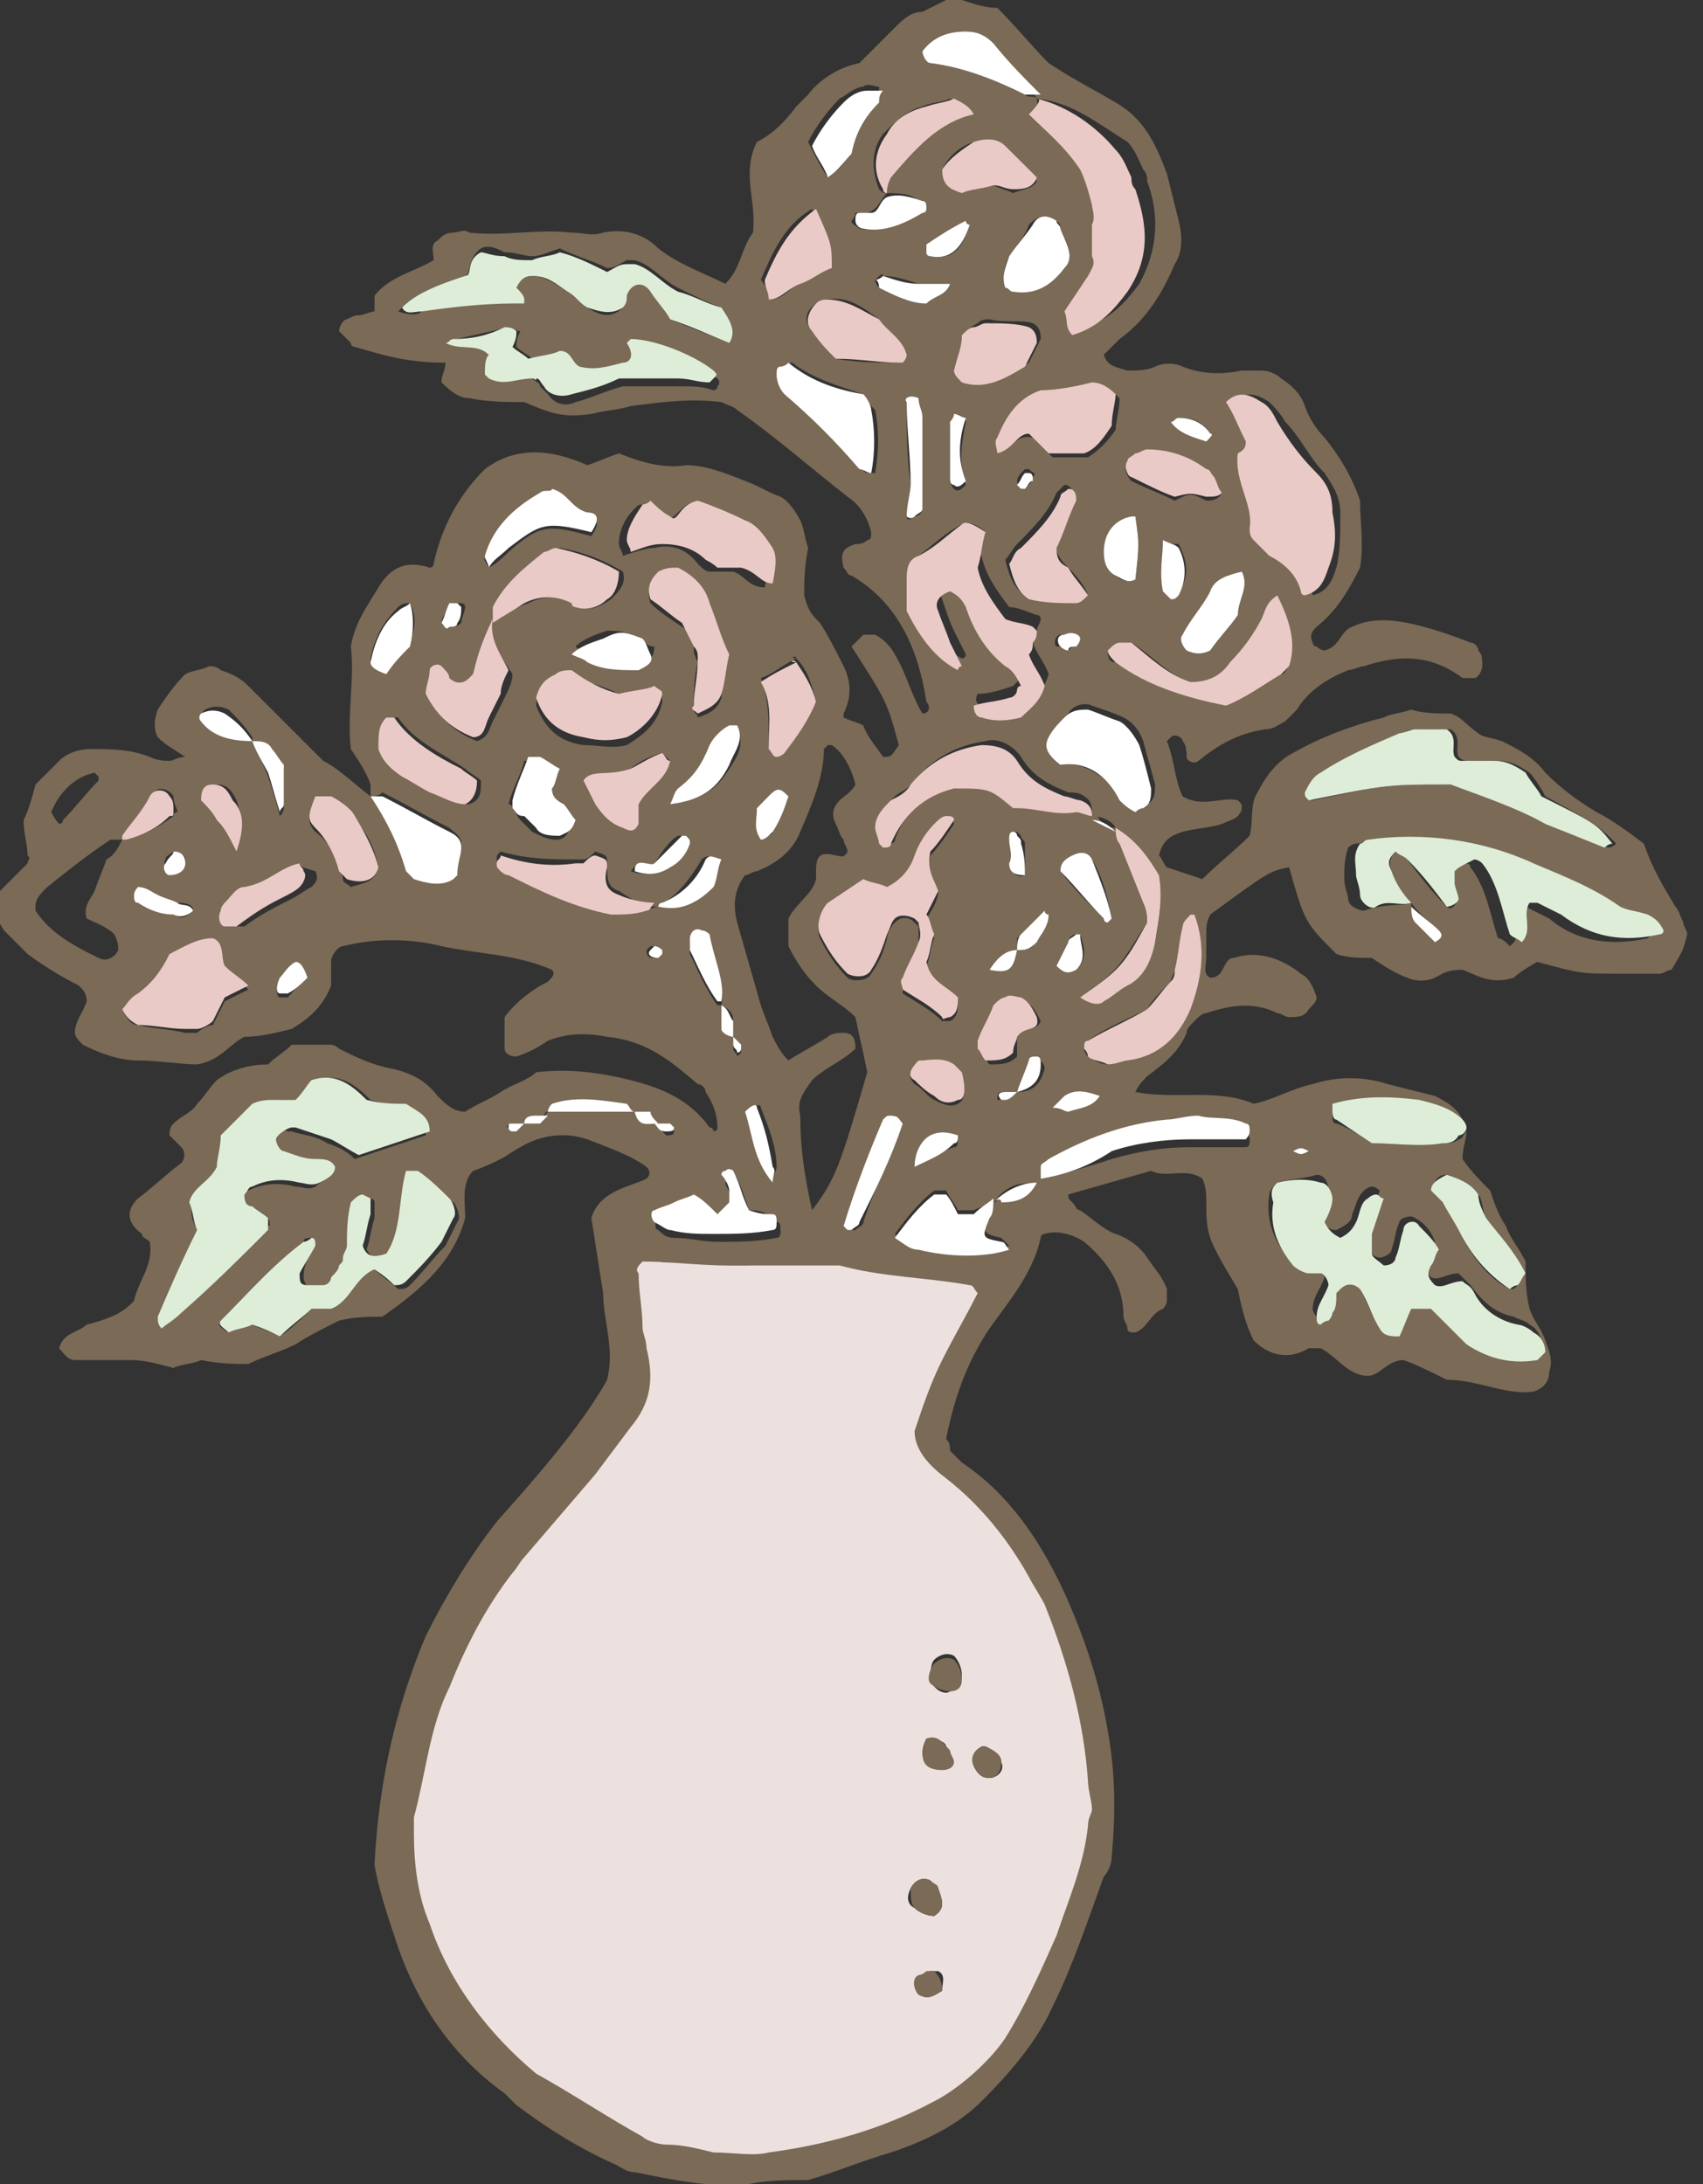 <svg version="1.1" id="圖層_1" xmlns="http://www.w3.org/2000/svg" x="0" y="0" viewBox="0 0 43.2 55.4" style="enable-background:new 0 0 43.2 55.4" xml:space="preserve">
    <rect x="0" y="0" width="43.2" height="55.4" fill="#333333" stroke="none"/>
    <style>
        .st0{fill:#7a6a56}.st2{fill:#deedd8}.st3{fill:#eacac6}.st4{fill:#fff}
    </style>
    <path class="st0" d="M9.4 20.2v-.3c-.1-.3-.3-.6-.5-.9-.1-.9.1-1.8 0-2.6.1-.6.4-1 .7-1.5s.7-.7 1.3-.5c0 0 .1 0 .1-.1.2-.9.6-1.7 1.3-2.4.8-.6 1.7-.5 2.6-.1.3-.1.5-.2.8-.3.5.2 1.1.4 1.7.3.5 0 1 .2 1.5.4.3.1.6.3.9.4.2.1.4.4.5.6.1.2.1.4.2.7-.1.5-.1.9-.1 1.2.1.4.2.5.4.7.2.3.4.7.6 1.1s.2.8 0 1.2v.1c.2.1.3.1.5.2.1.3.3.5.5.8.2 0 .2 0 .4-.3-.3-1.1-.3-1.1-1.2-2.5l.3-.3h.3c.2.1.4.3.5.5.3.5.4 1 .7 1.5.2 0 .2-.2.1-.3-.2-1.3-.7-2.5-1.9-3.2-.1 0-.1-.1-.2-.2-.1-.4 0-.5.3-.6.1 0 .2 0 .3-.1.1 0 .1-.1.1-.2-.1-.4-.3-.7-.6-.9-.9-.7-1.8-1.5-2.8-2.2-.1-.1-.2-.1-.4-.2-.8-.1-1.5 0-2.3.1-.3.1-.6.1-1 .2-.7.1-1 0-1.7-.3-.4 0-.9 0-1.4-.1-.2 0-.4-.1-.7-.4 0-.2.1-.3.1-.5-1 0-1.6-.2-2.3-.4 0 0-.1 0-.1-.1l-.3-.3c0-.1.1-.3.2-.3C9 8 9 8 9.1 8s.3-.1.4-.1v-.4c.4-.5 1-.6 1.5-.9 0-.2-.1-.4.1-.5.1-.1.2-.2.4-.2.1 0 .3-.1.4 0 .9.1 1.7-.1 2.6 0 .3 0 .5.1.8 0 .5-.1 1 0 1.4.4.5.4 1.1.6 1.7.9.4-.4.4-.9.7-1.3.1-.8-.3-1.5.1-2.3.4-.2.7-.5 1-.9l.3-.3c.3-.4.8-.7 1.3-.8l.9-.9c.2-.2.4-.4.7-.4L24 0h.4c.3.1.6.2.9.2.5.5.9 1 1.3 1.4.6.4 1.2.7 1.7 1 .7.4 1 1 1.3 1.8l.3 1.2c.1.4.1.8-.1 1.1-.3.7-.7 1.4-1.4 1.9L28 9c.1.3.3.3.6.4.2 0 .5 0 .7-.1s.5-.1.7 0c.5.2 1 .2 1.5.1h.5c.2 0 .4.1.5.2.3.2.5.4.6.7s.3.6.5.8c.4.5.7 1 .9 1.6 0 .5.1 1.1 0 1.7-.3.6-.6 1.1-1.1 1.5-.1.1-.2.2-.1.4 0 0 0 .1.1.1.1.1.2.1.2.1.4-.1.4-.5.7-.6.4-.2.9-.2 1.4-.1.5.1 1.1.3 1.6.5.1 0 .2.1.2.2.1.1.1.2.1.4 0 .1-.1.3-.2.3h-.3c-.8-.6-1.6-.6-2.5-.3-.1 0-.3.1-.4.1-.5.2-1 .5-1.3 1l-.3.3c-.2.1-.3.2-.5.2-.7.1-1.2.4-1.7.8-.1.1-.3 0-.3-.1s0-.3-.1-.4c0-.1-.2-.2-.3-.1l-.1.1c.2.5.2 1 .4 1.4.5.3 1 0 1.4.1.1.1.1.1.1.2s-.1.2-.1.2c-.1.1-.2.1-.4.2-.3.1-.6.1-1 .2-.3.1-.5.2-.6.6.1.1.1.2.2.3l.9.3c.4-.4.8-.7 1.2-1.1.1-.4 0-.8.2-1.1.2-.4.5-.8.9-1 .7-.4 1.5-.7 2.3-.9.2-.1.4-.1.7-.2.3.1.7.1 1 .1.3.1.4.3.7.5.1.1.3.1.6.2.4.2.8.4 1.1.8.4.4.8.7 1.3 1 .4.2.8.5 1.2.8.2.6.5 1.1.8 1.6.1.1.1.2.2.4 0 .1.1.2.1.3-.1.4-.1.4-.4.9-.1 0-.2.1-.3.1h-1c-1 0-1 0-2.1-.3-.2.1-.5.3-.6.4-.6.2-1-.1-1.3-.2-.4 0-.5.1-.7.2s-.5.1-.7 0c-.3-.1-.6-.3-.9-.5-.3 0-.6 0-.9-.1-.8-.8-.8-.8-1.2-2.2-.5.1-.5.1-2 1.2-.1.2-.1.3-.1.5v.6c0 .2-.1.4.1.5.4 0 .3-.5.6-.5.6-.2 1.2 0 1.7.4.2.1.3.3.4.6 0 .1-.1.2-.2.3-.1.2-.3.2-.5.2-.1 0-.2-.1-.3-.1-.6-.3-1.2-.2-1.8 0-.1 0-.2.1-.3.2-.1.1-.2.2-.2.3-.2.5-.6.8-1 1.1-.1.1-.2.2-.3.4 1 .2 2.1-.1 3 .3.5-.1 1-.4 1.5-.5.6-.2 1.3-.2 1.9 0l1.2.3c.4.2.7.4.8.9 0 .2-.1.4-.1.7.2.3.5.6.7.8.1.3.2.6.4.9.1.3.3.5.5.9 0 .4 0 .8.1 1.2.1.3.3.5.4.8.1.3.2.5.1.8 0 .2-.1.4-.4.5-.7.1-1.4-.3-2.2-.3-.4-.2-.8-.4-1.1-.5-.4 0-.6.4-.9.4-.5 0-.8-.5-1.2-.7h-.3c-.5.3-1 .2-1.4-.2-.2-.4-.3-.8-.4-1.3-.3-.5-.6-1-.7-1.3-.2-.6 0-1.1-.2-1.5-.4-.3-.9 0-1.3-.2l-2.1.6c0 .1 0 .1.1.2s.1.2.2.2c.3.2.6.5.9.6s.6.3.8.6c.2.3.4.5.5.8v.3c0 .1-.1.2-.1.2-.3.1-.4.5-.7.6-.1 0-.2 0-.2-.1s-.1-.2-.1-.3c0-.8-.4-1.4-1-1.9-.3-.2-.7-.3-1-.2 0 0-.1 0-.1.1-.2.9-.8 1.6-1.3 2.3-.6.9-.9 1.8-1.1 2.8.1.1.1.2.1.3l.3.3c1.2.8 2 2 2.6 3.3.5 1.1.9 2.3 1.1 3.5.2 1.1.2 2.1.1 3.2 0 .2-.1.4-.2.5-.4 1.1-.8 2.3-1.3 3.3-.4.9-1.1 1.7-1.8 2.4-.6.6-1.4 1-2.3 1.3-.7.2-1.4.5-2.1.7-.5 0-1 0-1.5.1-1 .1-1.9-.1-2.9-.3-.2 0-.3-.1-.5-.2-.9-.4-1.7-.9-2.5-1.5l-.3-.3c-1.4-1-2.3-2.4-2.8-4-.2-.6-.4-1.2-.5-1.8.1-2 .5-3.9 1.3-5.8.5-1 1.1-2 1.8-2.9.8-.9 1.6-1.8 2.3-2.8.2-.3.4-.6.5-.8.2-.8-.1-1.5-.1-2.2-.1-.6-.2-1.3-.3-1.9.2-.7 1-.8 1.4-1 .1-.1.1-.2 0-.3-.4-.3-1-.5-1.5-.7-.6-.2-1.2-.1-1.7.2-.2.1-.3.2-.5.3-.2.1-.4.2-.7.3-.3.3-.2.8-.2 1.2-.3 1.1-1.1 1.8-2.1 2.5-.3 0-.7 0-1.1.1-.4.2-.8.4-1.1.6-.4.2-.8.3-1.2.5-.3 0-.7 0-1.2-.1-.2.1-.5.1-.7.2-.4-.1-.7-.2-1.1-.2H1.9c-.2 0-.3-.2-.4-.3.1-.4.5-.4.7-.6.8-.2 1-.4 1.2-.6.1-.5.5-.9.4-1.5-.1-.1-.2-.1-.2-.2-.4-.3-.4-.6-.1-.9.4-.3.7-.6 1.1-.9.1-.1.1-.3 0-.4l-.3-.3c0-.1 0-.2.1-.3.2-.2.5-.3.6-.5.2-.2.3-.4.5-.6.4-.3.9-.4 1.3-.4.2-.2.4-.3.6-.5h1s.1 0 .2.1c.4.2.8.4 1.3.5s.9.3 1.2.7c.2.2.4.4.7.4.3-.2.6-.3.9-.5.3-.2.7-.3.9-.5.8-.1 1.6 0 2.4.2s1.5.5 2 1.2c0 0 .1 0 .1.1 0 0 .1 0 .1-.1 0-.3-.1-.6-.3-.9 0-.1-.1-.2-.2-.2-.7-.6-1.3-1.1-2.3-1.2-.5-.1-1-.1-1.5.1-.3.2-.5.3-.8.4-.2 0-.3-.1-.3-.2v-.8c.3-.4.7-.7 1.1-.9.1-.1.2-.2.1-.3-.9-.4-1.9-.4-2.8-.6-.8-.2-1.7-.2-2.5 0-.1 0-.3.2-.3.4v.6c-.2.5-.5.8-1 1.1-.4.1-.8.2-1.2.2-.4.2-.6.6-1.2.7-.4 0-1-.1-1.5-.1s-1-.2-1.4-.4c-.1-.1-.2-.2-.2-.3 0-.3.2-.5.3-.8 0-.2-.1-.3-.2-.4-.4-.2-.9-.5-1.3-.8l-.6-.6c-.2-.3-.3-.6-.1-1l.7-.7c0-.1.1-.1 0-.2 0-.3-.1-.5-.1-.9.1-.2.2-.5.3-.9l.6-.6c.2-.2.5-.3.8-.3.5 0 1 0 1.5.2.2.1.4.1.5.1s.2-.1.4-.1c-.3-.2-.5-.3-.7-.5-.1-.2-.1-.4 0-.7.2-.3.4-.6.7-.9.2-.1.4-.1.6-.2.1 0 .2 0 .3.1.3.1.5.2.7.4l1.9 1.9c.4.2.8.6 1.2.9.4.5.7 1.1.9 1.8 0 .1.1.1.2.2.3.1.7.2 1 0l.1-.1c0-.2.1-.4.1-.7 0-.2-.2-.3-.3-.4-.6-.3-1.1-.6-1.7-.9-.1.1-.2.1-.3.1zm3.9 8.3H13c-.1 0-.2.1-.1.1l.1.1h.1l.2-.2c.1-.1.2-.1.4-.1.1 0 .1-.1.2-.2h2.2c.1.3.3.3.6.3 0 .1.1.2.2.3.1 0 .2 0 .2-.1l-.1-.1h-.4c0-.1-.1-.2-.2-.2H16c-.1-.1-.1-.2-.2-.2-.6-.1-1.2-.2-1.9 0-.1 0-.1.1-.1.2h-.3c0-.1-.1 0-.2.1zm5.3-2.2v.3c0 .1.1.1.1.2l.1-.1v-.1c-.1-.2-.2-.2-.2-.3v-.4c0-.2-.1-.3-.3-.4.1-.6-.2-1.1-.3-1.7 0-.1-.1-.1-.2-.1s-.3.1-.3.2v.3c.2.4.4.9.7 1.3h.1v.6c.1.1.2.2.3.2zm7.2 1.4c.4 0 .6-.2.7-.6 0-.1-.1-.2-.1-.2-.1-.1-.2 0-.2.1-.2.2-.3.5-.4.7h-.4c-.1 0-.1.1-.1.2h.1c.2 0 .3-.1.4-.2zm0-3.6c.1 0 .3 0 .4-.1.2-.2.3-.4.3-.7 0 0 0-.1-.1-.1l-.6.6v.3c-.3 0-.5.2-.7.5.5 0 .6 0 .7-.5zM6.4 18.8c.1.3.3.6.4.9s.2.6.3 1c.1-.1.1-.2.1-.2v-1c-.1-.2-.2-.4-.3-.5-.2-.2-.3-.2-.5-.2v-.1c-.2-.3-.4-.5-.6-.7-.2-.1-.4-.1-.6 0-.1.1-.1.1 0 .2.2.5.7.6 1.2.6zM22.5 4.9c-.2.2-.2.4-.5.5h-.3c0 .1-.1.2-.1.2 0 .1.1.1.2.2.6.1 1.1-.1 1.5-.4l.1-.1c0-.1 0-.2-.1-.2-.2-.2-.5-.2-.8-.2v-.4c.6-.7 1.2-1.4 2.1-1.6-.1-.2-.2-.3-.5-.4-.2.1-.5.1-.7.2-.4.1-.7.4-1 .7-.3.4-.3.9-.1 1.4.1.1.1.1.2.1zM28.3 21c-.1-.2-.4-.3-.6-.3 0-.2 0-.4-.2-.5-.1-.1-.3-.1-.4-.1-.5-.2-.9-.4-1.2-.9-.2-.3-.6-.5-.9-.4-.7.1-1.3.4-1.8 1-.1.2-.4.3-.5.4-.2.2-.4.4-.4.7 0 .1 0 .3.1.4 0 0 0 .1.1.1s.2 0 .2-.1c.3-.8.8-1.2 1.6-1.4.9 0 .9 0 1.5.5h.1c.5.1 1 .3 1.5.1.1 0 .3.1.4.1.1.3.3.4.5.4.1.1.1.2.1.4l.6 1.5c.1.2.1.4.1.5-.7 1.1-.7 1.2-1.7 1.9.3.1.5.1.6.1.2-.1.4-.3.6-.4.4-.3.6-.7.7-1.1.1-.5.2-1.1.1-1.7-.3-.4-.7-.8-1.1-1.2zm-3.1 9.5c-.2.1-.3.1-.5.2h-.4c-.1-.2-.2-.3-.3-.5h-.3c-.4.3-.7.7-1 1.1.2.2.4.3.6.3.8.2 1.7.2 2.3 0l-.2-.2c-.5-.1-.5-.2-.3-.6.1 0 .1-.2.1-.3.1 0 .1-.1.2-.1.4 0 .7-.2.9-.5.6-.1 1.3-.3 1.9-.5.7-.2 1.3-.3 2-.3h1.4c.1 0 .1-.1.1-.2s-.1-.2-.1-.2c-.4-.2-.9-.2-1.2-.2-.3 0-.6.1-.8.1-1.1.1-2.1.5-3 1-.1 0-.2.1-.2.2v.3c-.5-.2-.9 0-1.2.4zM16.7 23c-.4 0-.7-.2-1-.4-.3-.1-.3-.3-.3-.7 0-.2 0-.2-.3-.3-.1.1-.2.2-.3.2h-.2c-.6 0-1.2 0-1.9-.2-.1.1-.1.1-.1.2s.1.2.1.2c.1.1.2.1.2.1.8.4 1.7.8 2.6 1 .3 0 .6-.1.9-.1.1.1.2 0 .3 0 .5.1 1 0 1.3-.5.1-.2.1-.5.2-.7-.2-.1-.3-.1-.4 0-.3.5-.6.9-1.1 1.2 0-.1 0 0 0 0zm-4.2-7.3c.3-.1.6-.3.9-.4.4-.2.8-.2 1.2 0 0 0 .1 0 .1.1.3.1.5 0 .8-.2.2-.2.4-.4.3-.7-.5-.3-1-.5-1.6-.6-.2.1-.3.1-.3.1-.6.3-1 .8-1.3 1.4-.1.1-.1.2-.1.3 0 .1-.1.1 0 0-.3.6-.4.9-.4 1.5l-.1.1c-.2.1-.3.1-.5 0-.1-.1-.2-.2-.2-.3-.1-.1-.3-.1-.3.1-.1.2-.1.4-.1.6.3.6.7.9 1.2 1.1.3-.1.3-.3.4-.5l.3-.6c.1-.2.2-.4.2-.6-.3-.5-.7-.8-.5-1.4zm-9.4 5.6h-.3c-.6.4-1.1.8-1.6 1.2-.2.2-.3.3-.3.5v.1c.4.6 1 .9 1.6 1.2.2.1.4 0 .5-.2 0-.1 0-.2-.1-.4-.2-.2-.5-.3-.7-.4-.1-.3.1-.5.2-.7.1-.3.2-.5.3-.8.2-.1.3-.3.4-.5h.1c.4-.1.8-.3 1.2-.6 0 0 0-.1.1-.1 0-.1-.1-.2-.1-.4-.1-.2-.5-.3-.5 0-.2.4-.4.7-.7 1-.1 0-.1.1-.1.1zM26.3 2.5c-.3-.5-.7-.9-1.1-1.4-.2-.2-.4-.3-.7-.3-.4 0-.8.1-1.1.5.1.1.1.3.2.3.8.1 1.6.4 2.4.8.1.1.2 0 .3.1 0 0 0 .2.1.2.4.4.9.8 1.3 1.4.1.2.2.6.3.9 0 .2.1.4 0 .5-.1.3-.1.5 0 .8 0 .2 0 .4-.1.5l-.6.9c0 .2 0 .5.2.6.7-.2 1.1-.7 1.4-1.1.5-.9.5-1.8.2-2.6 0-.1 0-.2-.1-.3-.1-.2-.2-.5-.4-.7-.8-.5-1.4-1-2.3-1.1zm9.5 20.4c0 .2 0 .4.1.5l.5.5c.2-.1.2-.2.1-.3-.2-.2-.5-.4-.7-.7-.2-.2-.4-.5-.5-.8-.1-.2 0-.4.1-.5.1 0 .3.1.3.2.3.4.6.8 1 1.2.1.1.2 0 .3-.2 0-.1-.1-.3-.1-.4v-.3c0-.1.1-.1.2-.2.1 0 .2 0 .2.1.4.5.5 1.2.7 1.8.1 0 .2.1.3.2.4-.3 0-.7.2-1h.2l.6.3c.7.6 1.6.7 2.5.5l.1-.1c0-.2-.2-.3-.4-.4s-.5-.1-.7-.2c-.7-.5-1.5-.8-2.2-1.1-1.3-.6-2.7-.8-4.2-.6-.1 0-.2.1-.2.1-.1.3-.1.5-.1.8 0 .2.1.4.1.5 0 .2.3.3.4.3.6-.2.9-.1 1.2-.2zm-19 9.1c-.1.1-.1.2-.1.3 0 .5 0 .9.1 1.4 0 .2.1.4.1.5.1.7 0 1.4-.4 2l-.9 1.2-1.8 2.1c-.1.1-.2.3-.3.4-.7.9-1.2 1.9-1.6 2.9-.4 1.1-.6 2.2-.9 3.3v.4c0 .8.2 1.6.4 2.3.5 1.5 1.5 2.7 2.7 3.8.9.6 1.8 1.1 2.7 1.6.2.1.4.2.6.2.4.1.8.2 1.2.2.4.1.8-.2 1.3-.3 1.5-.2 2.7-.7 4-1.4.6-.3.8-1 1.2-1.6.5-.8.9-1.5 1.2-2.4.4-.9.4-1.2.5-2.2 0-.1.5-.6.5-.7 0-.3-.4-.6-.4-.8-.1-1.6-.1-2.4-.7-3.8-.1-.3-.1-.8-.3-1-.6-.9-1-1.8-1.9-2.5-.4-.3-1.4-.9-1.5-1.4.2-.6.5-1.4.8-2 .3-.6.1-.6.4-1.2l.9-.2c-1.1-.2-1.7-.2-2.8-.5l-2.8-.5c-.8 0-1.5 0-2.2-.1zm3.8-1.3c.6-.8.7-1.1 1.4-3.5-.1-.5-.2-.9-.3-1.4-.3-.3-.7-.5-1-.8s-.5-.6-.7-1v-.7c.2-.4.6-.6.7-1v-.2c0-.4.1-.5.5-.4.1 0 .2.1.3-.1 0-.1-.1-.2-.1-.3-.1-.1-.1-.2-.2-.4s-.1-.4.1-.6c.1-.1.3-.2.4-.4-.1-.4-.3-.8-.6-1H21l-.1.1c0 .7-.3 1.4-.6 2.1-.2.5-.6.8-1.1 1-.1 0-.2.1-.3.1-.3.4-.3.8-.2 1.2l.6 2.1c.1.3.2.5.3.8.1.2.2.4.4.6.3-.2.7-.4 1-.6.1-.1.3-.1.4-.1.2 0 .3.1.3.4-.3.3-.8.5-1.1.8-.2.3-.4.5-.3.9 0 .8.1 1.5.3 2.4zm-13.8.2c-.2-.1-.4-.1-.5-.2-.1 0-.2-.2-.2-.3 0-.1.1-.2.2-.2.4-.2.8-.2 1.2-.1.2 0 .3.1.5 0 .1-.1.3-.2.4-.4-.1-.2-.3-.1-.5-.2-.3-.1-.5-.1-.8-.2-.1 0-.2-.2-.2-.3 0-.2.2-.4.4-.3h.1c.3.1.6.1.9.3.3.1.5.2.7.4l.9-.3.9-.3c0-.4-.3-.6-.6-.7-.2-.1-.5-.1-.8-.2-.4-.4-.8-.7-1.4-.5-.1.2-.3.3-.4.5h-.5c-.2 0-.4 0-.6.1-.3.3-.5.6-.8.8-.1.3-.1.6-.1.8-.2.4-.6.5-.7.9-.1.3 0 .5.1.7-.4.8-.7 1.5-1 2.2 0 .1 0 .2.1.2.2-.1.4-.2.5-.4.7-.7 1.5-1.4 2.2-2.1.1 0 0-.2 0-.2zm25.6-.9c-.1.1-.2.2-.2.3-.1.6.1 1.2.5 1.6.1.1.2.1.4.2h.3c.1 0 .2.2.2.3-.1.3-.3.5-.3.8 0 .1.1.2.1.2.1 0 .2 0 .2-.1.1-.1.1-.1.1-.2 0-.2.1-.4.1-.5l.1-.1c.2-.1.4-.1.5 0 .2.3.3.7.5 1 .1.2.3.2.5.2.1-.2.2-.5.3-.7h.5l.5.5.4.4c.6.4 1.2.5 1.8.4.1 0 .1-.1.2-.2 0-.2-.1-.4-.3-.5-.1-.1-.2-.1-.4-.2-.5-.1-.8-.4-1.1-.8l-.3-.3c-.3 0-.5.2-.7.1-.1-.1-.2-.3-.1-.5.1-.1.1-.2.2-.4-.1-.3-.3-.5-.5-.6-.1-.1-.4 0-.4.1-.1.2-.1.4-.2.7 0 .1-.2.2-.3.2s-.3-.1-.3-.3v-.5l.3-.9s-.1-.1-.2-.1-.2.1-.2.1c-.2.2-.2.4-.3.6 0 .2-.2.3-.4.4-.2 0-.3-.1-.4-.4 0-.2.1-.4.2-.6 0-.2-.1-.4-.3-.4-.3.1-.7.1-1 .2zM9.5 32.2c.2.2.4.3.6.5.1 0 .2 0 .3-.1.3-.3.6-.7.9-1l.3-.6c.1-.1 0-.4-.1-.5-.3-.2-.5-.5-.8-.7h-.3c-.2.7-.1 1.5-.5 2.1-.2.2-.4.1-.6-.2.1-.3.1-.5.2-.8v-.4c0-.1-.1-.1-.2-.1-.1.1-.2.1-.3.2 0 .4-.1.8-.1 1.1-.1.1-.1.2-.1.3 0 .1-.1.2-.1.2-.1.1-.2.2-.2.3l-.2.2h-.4c-.1 0-.2-.2-.2-.3 0-.4.2-.6.3-.8l-.1-.2c-.1 0-.2 0-.2.1-.8.6-1.4 1.3-2.1 2-.1.1 0 .2.2.3.2-.1.4-.2.6-.2.2.1.5.2.7.3.3-.2.6-.5.8-.7h.5c.5-.3.6-.8 1.1-1zm22.1-21v.3c-.1.7.3 1.2.3 1.9 0 .1 0 .2.1.3.1.1.2.3.4.4.4.2.7.5.8.9 0 0 .1 0 .1.1.4-.1.5-.4.6-.7.1-.4.1-.9.1-1.4 0-.4-.2-.7-.4-1-.4-.4-.6-.9-1-1.3-.1-.2-.3-.4-.4-.5-.3-.2-.6-.3-.9 0 0 .3.1.6.3 1zm5.2 8.7c.9.3 1.7.6 2.5 1 .5.3 1 .4 1.5.6.1 0 .2-.1.2-.1-.4-.4-.5-.5-1.8-1.2-.1-.2-.3-.5-.4-.6-.3-.2-.5-.3-.8-.3h-.8c-.1 0-.2-.1-.2-.1-.1-.2.1-.5-.2-.7H36c-.1 0-.3 0-.4.1-.7.3-1.4.6-2 1-.2.1-.4.3-.4.5 0 .1 0 .2.1.2 1.9-.4 1.9-.4 3.5-.4zM25 13.5c-.2-.2-.5-.3-.6-.2-.4.2-.7.5-1.1.8-.2.1-.3.4-.3.6 0 .2 0 .4.1.5.3.6.7 1.2 1.3 1.5 0 0 .1 0 .1-.1l-.3-.6c-.1-.2-.2-.5-.3-.8-.1-.2.1-.3.3-.5.2.1.3.2.4.4.2.6.5 1.1 1 1.5.2.1.3.3.4.5 0 0 0 .1-.1.1l-.2.2c-.3.1-.6.2-.9.2-.1.2 0 .3.2.3.3.1.6.1 1 0 .2-.2.5-.4.6-.8-.1-.3-.3-.5-.4-.8 0-.1 0-.2.1-.3 0-.1.1-.2.1-.3 0 0 0-.1-.1-.1-.3-.1-.5-.2-.7-.2-.3-.4-.6-.8-.7-1.3-.1 0 0-.3.1-.6zm-6.7-5.7c-.3-.1-.7-.3-1.1-.5s-.7-.6-1.1-.7h-.2c-.2.1-.3.2-.5.2-.4-.2-.8-.3-1.2-.5-.3.1-.5.2-.7.2s-.4-.1-.7-.1c-.2-.1-.4-.2-.6-.1-.4.3-.2.7-.5.8-.6.1-1.1.3-1.6.8.3.1.5.1.6 0 .8-.2 1.5-.2 2.3-.2h.3v-.1c-.1-.1-.2-.2-.2-.3.1-.2.2-.3.4-.3.3 0 .6.2.9.4.2.1.3.3.5.4.3.2.6.3.9 0 0-.1 0-.2.1-.3.1-.3.4-.4.6-.1.2.2.4.5.5.7l1.5.6c.2-.3 0-.6-.2-.9zm5.5 14.8c-.1-.3-.3-.5-.2-.9.2-.2.4-.5.6-.8 0-.1-.1-.1-.2-.1s-.3.1-.3.2c-.2.2-.4.5-.5.8-.1.4-.3.7-.7.8-.2-.1-.4-.1-.6-.2l-.9.6c-.2.1-.3.6-.2.8.2.4.4.7.7 1 .1.1.5.1.6-.1.2-.3.3-.5.4-.9 0-.1.1-.3.2-.4s.3-.2.5 0l.1.1v.5c-.1.3-.3.6-.4.9v.3c.3.2.7.4 1 .7h.2c.2-.1.2-.3.2-.5-.2-.3-.7-.4-.8-.9.1-.2.1-.5.2-.7-.1-.2-.2-.4-.2-.5.2-.3.3-.5.3-.7zm-10.3-13c.1.1.2.1.2.2l.2.2c.2.3.5.3.7.2.4-.1.8-.3 1.2-.4h1.5c.3 0 .5 0 .8.1 0 0 .1 0 .1-.1.1-.1 0-.2 0-.2-.6-.4-1.5-.8-2.1-.8 0 0-.1 0-.1.1.1.1 0 .3-.2.4-.3.1-.7.2-1.1.1-.2-.1-.3-.4-.5-.4s-.4 0-.7.1c-.1-.1-.3-.2-.4-.3 0-.1 0-.2.1-.4-.1 0-.2-.1-.3-.1-.4.1-.9.2-1.3.3-.1 0-.1.1-.2.1.3.2.8 0 1.1.3 0 .2 0 .3-.1.5l.1.1c.3.2.6-.1 1 0zm16.7 7.7c-.6-.2-1-.7-1.5-1h-.3c-.1 0-.2.1-.3.2 0 .1 0 .3.2.3.9.5 1.8.9 2.8 1.1.5-.3.9-.6 1.4-.8.1 0 .1-.1.2-.2.2-.7-.1-1.2-.3-1.8-.2.1-.3.4-.4.6-.2.4-.4.8-.8 1.1-.2.3-.5.5-1 .5zm-12.5-4.6c-.5.1-.5.5-.9.5-.2-.1-.3-.3-.5-.4-.1 0-.1 0-.2.1-.2.2-.4.5-.4.9 0 .1.1.2.1.3.3-.1.6-.2.8-.2.4-.1.8 0 1.1.4.1.1.2.2.3.2h.6c.3.1.4.4.8.4.1-.5.1-.7 0-.9-.2-.3-.4-.5-.7-.7-.2-.3-.6-.4-1-.6zM3.1 25.6c.1.2.2.4.4.4.4.1.8.1 1.2.2H5c.1-.1.3-.2.4-.2l.3-.6.6-.3c-.2-.2-.4-.4-.6-.5-.1-.3 0-.6-.3-.7-.4 0-.7.1-1.1.4-.1.4-.4.8-.8 1-.2 0-.3.2-.4.3zm23.8-6.2c.6-.1 1.1.3 1.6.8.1.1.3.2.4.3.1 0 .2 0 .2-.1.2-.1.2-.3.2-.5-.1-.4-.2-.7-.3-1.1-.1-.3-.3-.5-.5-.6s-.5-.2-.8-.3c-.2-.1-.5 0-.6.2-.2.2-.3.3-.4.5-.1.3-.1.5.2.8zm1.2 7.6c.2 0 .3-.1.5-.1.8-.1 1.3-.6 1.6-1.3.3-.8.4-1.6.1-2.4h-.1c-.1.1-.2.2-.2.3-.1.4-.1.7-.2 1.1 0 .1-.1.2-.1.3-.2.2-.5.5-.6.7-.6.3-1.1.5-1.5.8-.1 0-.1.2-.1.2 0 .1.1.2.1.2.2.1.3.2.5.2zm-2.8-15.5c.3-.1.5-.5.9-.4l.5.5h.9c.3-.2.5-.4.7-.7 0-.2.1-.5.1-.8-.2-.2-.4-.3-.6-.3-.5 0-.9.1-1.3.2-.6.2-.9.7-1.1 1.2-.1 0-.1.2-.1.3zm-9.6 6.1c-.4-.2-.8-.3-1.2-.4-.1 0-.3 0-.4.1-.2.1-.5.3-.5.6.2.5.5.9 1.2 1 .4 0 .7.1 1.1 0 .5-.3.8-.6.9-1.1 0-.1 0-.2-.2-.2-.2-.1-.5 0-.9 0zm2.8-1c-.2-.4-.3-.8-.5-1.2s-.5-.7-.8-.9c-.2-.1-.4-.1-.5.1-.2.2-.3.4-.2.7.2.2.5.4.8.6.2.1.3.3.3.6 0 .1.1.3.1.3-.1.4-.1.8-.1 1.2 0 .1.1.1.1.2.3-.1.5-.2.6-.5 0-.4.1-.7.2-1.1zM34.8 29c.6 0 1.2.1 1.8 0 .1 0 .3 0 .4-.1.1 0 .1-.1.2-.2 0-.1 0-.2-.1-.2-.3-.3-.7-.4-1.1-.5-.7-.1-1.5-.1-2.2.1v.2c0 .1 0 .2.1.2.3.1.6.3.9.5zM21.9 10c-.6-.2-1.3-.4-1.8-.8 0 0-.2 0-.2.1-.1.1-.1.2-.1.2 0 .2.1.3.2.5.7.6 1.3 1.2 1.9 1.9 0 .1.1.1.3.1.1-.6.1-1.1 0-1.6-.1-.1-.2-.2-.3-.4zm-.7-.9c.6.1 1.1.1 1.6.1h.1c0-.1.1-.2.1-.2-.1-.4-.5-.5-.7-.9-.4-.3-.8-.6-1.3-.5-.1.1-.2.1-.3.1-.3.2-.3.5-.1.7.2.2.4.4.6.7zm6.4 6c-.1-.3-.4-.6-.6-.8-.1-.1-.2-.3-.3-.5.2-.4.3-.8.5-1.2 0-.1 0-.3-.2-.3l-.2.2c-.2.5-.6.9-1 1.3-.1.1-.2.3-.3.4.1.4.2.7.5.9.4.1.8.2 1.2.1.2.1.3 0 .4-.1zM19 30.7c-.1-.3-.2-.6-.3-.8 0-.1-.2-.1-.2 0l-.1.1c0 .1.1.2.2.4 0 .1.1.2 0 .3l-.3.3c-.2-.2-.4-.3-.6-.5-.2.1-.4.1-.5.2-.2.1-.3.1-.5.2-.1.1-.1.3 0 .3.1.1.2.2.4.2.4 0 .7.1 1.1.1.5 0 1 0 1.5-.1.1 0 .1-.1.1-.2s0-.2-.1-.2c-.3-.3-.5-.3-.7-.3zm5.4-22.2c0 .3-.1.5-.1.8 0 .2 0 .3.2.3.6.2 1.1-.1 1.6-.4l.3-.6c0-.1 0-.3-.2-.4-.3-.1-.7 0-1.1-.1-.1 0-.2 0-.3.1-.2.1-.3.2-.4.3zm-3.7 9.3c-.1-.4-.2-.8-.5-1.1 0-.1-.2 0 0 0-.4.2-.6.4-.9.5.2.5.2 1 .2 1.6v.1c0 .1.1.2.2.2s.2 0 .2-.1c.3-.3.6-.7.8-1.2zm18 14.5c-.3-.6-.7-1-1-1.4-.1-.2-.1-.5-.2-.6-.2-.3-.5-.4-.8-.5-.2 0-.3.1-.4.4l.3.3c.2.2.3.5.4.7.3.6.7 1.2 1.3 1.5.1 0 .1 0 .2-.1s.1-.2.2-.3zM9.8 18.2c-.2.2-.2.5-.1.8.1.3.3.6.6.7.2.1.5.3.7.4.3.1.5.3.9.3.3-.1.3-.3.3-.6-.1-.1-.3-.2-.4-.3-.6-.4-1.3-.7-1.7-1.3h-.3zm17-12.6c-.3-.2-.5-.1-.7.1-.1.3-.3.5-.5.8-.1.2-.2.5-.1.8.1 0 .1.1.2.1.6.1 1-.2 1.3-.6s0-.7-.1-1c0-.1 0-.1-.1-.2zM9.6 22c-.1-.5-.3-.9-.6-1.2-.2-.2-.4-.4-.6-.5-.1-.1-.3 0-.4 0-.2.4-.2.6 0 .8.4.3.6.7.7 1.2 0 .1.1.1.2.2.3-.1.6-.1.7-.5zm9.9-14.4c.3 0 .5-.2.7-.4.3-.1.6-.3.8-.4 0-.6 0-.6-.4-1.5-.7.4-1 1.1-1.3 1.8.1.1.2.3.2.5zm5.7-2.9c.2.1.3.1.5.2.2-.1.5-.1.6-.3-.3-.4-.5-.6-.8-.9-.2-.2-.5-.2-.8-.1-.3.1-.6.3-.8.7 0 .3.2.5.5.6.2-.1.5-.1.8-.2zm-12.8 9.7c.2-.1.4-.3.5-.4.8-.7 1-.7 2.1-.4.2-.3.2-.4-.1-.5-.4 0-.5-.5-.9-.6-.1 0-.2 0-.3.1-.7.4-1.2.8-1.4 1.6-.1-.1 0 0 .1.2zm.6 6.1c.1.1.1.2.2.3l.3.3c.2.1.4.2.6.2.2 0 .3-.1.4-.4-.1-.1-.2-.2-.3-.4-.1-.1-.2-.3-.3-.4.1-.2.1-.3.2-.5-.2-.1-.3-.2-.5-.3h-.3c-.1.4-.3.7-.4 1.1.1 0 .1.1.1.1zm3-1c-.6.2-.9 0-1.2.3l.3.6c.2.3.4.5.7.6.1 0 .3 0 .4-.1v-.5c.1-.5.6-.7.8-1.1l-.2-.2c-.4.1-.7.3-.8.4zm15.5-5c-.3.1-.6.2-.8.5-.2.4-.5.8-.7 1.1-.1.1 0 .3.1.4.2.1.3.1.6 0 .2-.3.5-.6.7-.9-.1-.4.2-.7.1-1.1zM21 4.5c.3-.2.5-.4.5-.7.1-.5.4-.9.7-1.3.1-.1.1-.2.1-.3-.1 0-.3-.1-.4 0-.2 0-.4.2-.6.3-.3.3-.6.7-.8 1.1.2.4.3.6.5.9zm10 8c-.1-.1-.1-.2-.2-.3l-.2-.2c-.5-.3-1-.5-1.5-.5-.1 0-.2 0-.3.1-.1 0-.1.1-.2.2s0 .3.1.4c.4.2.7.3 1.1.5.4-.2.4-.2.8 0 .1 0 .3 0 .4-.2zm-8.1 16-.2-.2c-.1 0-.2 0-.2.1-.4.6-.8 1.7-1 2.7 0 0 0 .1.1.1h.1c.1-.1.2-.1.2-.2.3-.9.7-1.7 1-2.5zm2.9-2.2c.1-.3.5-.1.6-.4-.1-.2-.2-.4-.4-.5-.1-.1-.3-.1-.4 0s-.2.1-.3.2c-.1.3-.3.6-.4.9v.2c.1.1.1.2.2.3.3 0 .5 0 .7-.2v-.5zM17 20.4c.8-.1 1.2-.4 1.5-.9.2-.3.4-.6.2-1h-.2c-.2.1-.4.3-.5.5-.2.4-.4.8-.8 1.1 0 0-.1.1-.2.3zm-9.4 1.5c-.4.1-.8.5-1.2.6-.2.1-.4.3-.5.4s-.1.2-.1.2c-.1.1 0 .3.1.4h.3c.4-.3.8-.5 1.2-.7.2-.1.3-.2.5-.3.1-.1.2-.2.1-.4-.3-.1-.4-.1-.4-.2zm2.8-6.6c-.1 0-.2 0-.3.1-.4.4-.6.8-.7 1.3 0 .2.1.3.4.3.2-.2.4-.5.6-.7.1-.3.2-.6 0-1zm5.9.9c-.5-.2-.6-.2-.9-.2-.3.1-.6.2-.8.4.1.1.2.1.4.2.4.2.8.3 1.3.2.2 0 .3-.2.3-.4-.2 0-.2-.1-.3-.2zm7 10.7c-.2.2-.3.4-.1.6.2.1.3.3.5.4s.4.2.6.1.2-.4.1-.7c0-.1-.1-.1-.2-.2-.3-.3-.6-.2-.9-.2zm5.5-12.2c.1-.9.1-.9 0-1.6h-.1c-.4.2-.6.5-.7.9 0 .2.1.4.3.6.1.1.3.2.5.1zm-1.9 7.4c.3.4.7.8 1.1 1.2l.1.1.1-.1c-.1-.5-.2-1-.5-1.5-.1-.1-.3-.2-.5-.1-.1.1-.3.2-.3.4zm-3.6-12c-.2-.1-.3 0-.3.1 0 .7 0 1.4.1 2.1 0 .3 0 .5-.1.8 0 .1.1.1.2 0 .1 0 .2-.1.2-.2v-2.3c-.1-.2-.1-.3-.1-.5zm-1.1-3c0 .1.1.2.1.2.4.2.8.4 1.2.4.2-.2.5-.2.6-.5h-.8c-.3-.1-.6-.2-.9-.2 0-.1-.1 0-.2.1zM6 21.6c.2-.6.1-1 0-1.3-.1-.2-.2-.4-.5-.4-.2.1-.3.2-.3.4.1.1.3.3.4.5.1.1.2.4.4.8zm23.5-7.9c0 .4-.1.8 0 1.2 0 0 0 .1.1.1 0 0 0 .1.1.1s.2 0 .2-.1c.3-.4.2-.8 0-1.2-.1 0-.2 0-.4-.1zM19.6 30c0-.2.1-.3.1-.4 0-.5-.2-1-.4-1.5 0-.1-.1-.1-.3.1.1.6.2 1.3.6 1.8zm4.9-24.4c-.3.2-.7.4-1 .6v.2l.1.1c.6.1.8-.2 1-.8 0 0-.1 0-.1-.1zM20 20.2c-.2-.2-.3-.2-.8.3 0 .2-.1.5.1.8.1-.1.3-.1.3-.2.1-.4.2-.7.4-.9zm-18.5.7s.1 0 .1-.1c.3-.3.6-.7.9-1v-.1l-.1-.1c-.5.1-.9.5-1.1 1 .1.2.2.3.2.3zm15.1 1c-.1.1-.4-.1-.6.2.3.1.6.1.9-.1.2-.2.4-.4.5-.6 0-.1 0-.2-.1-.2h-.1c-.2.1-.4.4-.6.7zm7.6-11.4c0 .1-.1.2-.1.3v1.4c0 .1.1.2.1.2.1.1.2 0 .3-.1-.2-.5-.1-1.1 0-1.6 0-.1-.2-.1-.3-.2zM4.9 23.1c0-.2-.3-.2-.4-.2-.2-.1-.3-.1-.5-.2s-.3-.2-.5-.2c0 .1-.1.2-.1.2 0 .1.1.2.1.2.3.2.6.3.9.3.2.1.3.1.5-.1zm22.4 1.5c.3-.3.2-.6.1-.9h-.1c-.1 0-.2.1-.2.2l-.3.6c.1.1.3.1.5.1zm-4.1 5c.4-.2.7-.4 1-.5.1 0 .1-.1.1-.2-.2-.1-.4-.1-.7 0-.2.1-.4.3-.4.7zm2.8-7.4v-.8c0-.1-.1-.1-.1-.2l-.1-.1c-.1 0-.2.1-.1.2 0 .2.1.4 0 .6s.1.4.3.3zm.7 5.9c.1 0 .3.1.4.1.3-.1.6-.1.8-.4-.3-.1-.6-.2-.9 0l-.3.3zm3.9-16.9c.1-.1.1-.1.1-.2-.2-.3-.4-.4-.8-.4-.1 0-.1.1-.2.1.3.3.6.4.9.5zM7.8 24.8c-.1-.3-.2-.4-.3-.2-.1.1-.3.2-.4.4-.1 0-.1.3 0 .3h.2c.2-.2.3-.4.5-.5zm3.4-9c.1.1.2.1.3.1s.2-.1.2-.1c0-.1.1-.3.1-.4 0 0 0-.1-.1-.1h-.2c-.2.2-.3.4-.3.5zm15.9.7.1-.1c0-.1.1-.2.1-.2 0-.1-.2-.1-.4-.1-.1 0-.2.2-.1.3.1 0 .2 0 .3.1zM4.4 21.6c-.1.1-.2.1-.2.2-.1.1.1.3.1.3.1 0 .3-.1.4-.3 0-.1-.1-.2-.3-.2zm12.4 2.6s0-.1-.1-.1c-.1-.1-.1-.1-.2-.1l-.1.1c0 .2.1.2.2.2s.1 0 .2-.1zM26 12.4c.1-.1.2-.2.2-.3.1-.1 0-.1-.1-.2H26c-.1.1-.2.2-.2.3 0 0 0 .1.1.1 0 .1 0 .1.1.1zm6.8 16.8c.2.1.2.1.4 0-.2-.1-.2-.1-.4 0z"/>
    <path d="M16.3 32c.7 0 1.4.1 2.2.1h2.8c1.1.3 2.2.3 3.3.5.1 0 .1.1.2.2-.3.6-.6 1.1-.9 1.7-.3.6-.5 1.2-.7 1.8 0 .5.4.9.8 1.2.9.7 1.6 1.6 2.1 2.5.1.2.3.5.4.7.6 1.5 1 3 1.1 4.5 0 .2.1.5.1.7 0 .1-.1.2-.1.4-.1 1-.5 1.9-.8 2.8-.4.9-.8 1.8-1.3 2.6-.4.6-1.2 1.3-1.8 1.6-1.3.7-2.7 1.1-4.2 1.3-.4.1-.9 0-1.4 0-.4-.1-.8-.2-1.2-.2-.2 0-.5-.1-.6-.2-.9-.5-1.8-1.1-2.7-1.6-1.2-1-2.2-2.3-2.7-3.8-.3-.7-.4-1.5-.4-2.3v-.4c.3-1.1.4-2.3.9-3.3.4-1 .9-2 1.6-2.9.1-.1.2-.3.3-.4l1.8-2.1.9-1.2c.5-.6.6-1.2.4-2 0-.2-.1-.4-.1-.5 0-.5-.1-.9-.1-1.4-.1-.1 0-.2.1-.3zm7.5 15.9-.2-.2c-.2-.1-.4 0-.5.2s-.1.4.1.5c.1.1.3.2.5.2.3-.2.2-.4.1-.7zm.3-5c.2 0 .3-.2.3-.4s-.1-.4-.2-.5c-.2-.1-.4 0-.5.1s-.1.4-.1.5c.1.3.4.4.5.3zm-.6 1.2c-.2.4-.1.7.3.7.2 0 .3-.1.3-.2s0-.2-.1-.3c0-.1-.2-.2-.5-.2zm.4 6.4c0-.2.1-.4-.1-.5h-.2c-.1 0-.2.1-.2.1-.1.1-.1.3 0 .5.1.1.1.1.5-.1zm1.5-5.8c0-.2-.2-.3-.4-.4h-.1c-.1.1-.2.3-.2.5.1.2.2.3.4.3s.4-.2.3-.4z" style="fill:#ece1de"/>
    <path class="st2" d="M6.8 30.9v.3c-.7.7-1.4 1.4-2.2 2.1-.2.2-.4.3-.5.4-.1-.1-.1-.2-.1-.3.3-.7.6-1.4 1-2.2-.1-.2-.1-.5-.2-.7.1-.4.5-.5.7-.9 0-.2.1-.5.1-.8l.8-.8c.2-.1.4-.1.6-.1h.5c.2-.2.3-.4.4-.5.6-.2 1 .1 1.4.5.4.1.7.1 1 .1.3.2.6.3.6.7l-.9.3-.9.3c-.2-.1-.5-.3-.7-.4l-.9-.3h-.1c-.1 0-.4.2-.4.3 0 .1.1.3.2.3.3.1.5.2.8.2.2 0 .4 0 .5.2 0 .2-.2.3-.4.4s-.4 0-.5 0c-.4-.1-.8-.1-1.2.1-.1 0-.1.1-.2.2 0 .1 0 .3.2.3.1.1.3.2.4.3zm25.6-.9c.4-.1.8-.1 1.1 0 .2 0 .3.3.3.4 0 .2-.1.4-.2.6.1.2.2.3.4.4.2-.1.3-.2.4-.4.1-.2.1-.5.3-.6.1-.1.2-.1.2-.1.1 0 .1.1.2.1l-.3.9v.5c0 .1.2.2.3.3.2 0 .3-.1.3-.2.1-.2.1-.4.2-.7 0-.2.3-.3.4-.1.2.2.4.4.5.6-.1.1-.1.3-.2.4-.1.2-.1.3.1.5.2.1.4-.1.7-.1.1.1.2.1.3.3.2.4.6.7 1.1.8.1 0 .3.1.4.2.2.1.3.3.3.5l-.2.2c-.6.1-1.2 0-1.8-.4l-.4-.4-.5-.5h-.5c-.1.2-.2.5-.3.7-.2 0-.4 0-.5-.2-.2-.3-.3-.7-.5-1-.1-.1-.3-.2-.5 0l-.1.1c0 .2 0 .4-.1.5 0 .1-.1.2-.1.2-.1 0-.2.1-.2.1-.1 0-.1-.1-.1-.2 0-.3.2-.5.3-.8 0-.1-.1-.3-.2-.3h-.3c-.1 0-.3-.1-.4-.2-.4-.5-.6-1-.5-1.6-.1-.3 0-.4.1-.5zm3.4-7.1c-.3.1-.6-.1-.9.1-.1.1-.4-.1-.4-.3 0-.2-.1-.4-.1-.5 0-.3-.1-.5.1-.8.1 0 .1-.1.2-.1 1.4-.2 2.9 0 4.2.6.7.3 1.5.6 2.2 1.1.2.1.4.1.7.2.2.1.3.2.4.4 0 0 0 .1-.1.1-.9.2-1.7.1-2.5-.5l-.6-.3h-.2c-.2.3.1.7-.2 1-.1-.1-.2-.1-.3-.2-.2-.6-.3-1.3-.7-1.8-.1-.1-.2-.1-.2-.1-.4.2-.4.2-.5.3v.3c0 .1.1.3.1.4s-.2.2-.3.2c-.3-.4-.6-.8-1-1.2-.1-.1-.2-.1-.3-.2-.2.2-.2.3-.1.5.1.3.3.6.5.8zM9.5 32.2c-.5.2-.6.8-1.1 1h-.5c-.2.2-.5.4-.8.7-.2-.1-.4-.2-.7-.3-.2.1-.4.1-.6.2-.1-.1-.3-.2-.2-.3.7-.7 1.3-1.4 2.1-2 .1 0 .2-.1.2-.1.1 0 .1.1.1.2-.1.2-.3.5-.4.7 0 .2 0 .3.2.3h.4c.1 0 .2-.1.2-.2.1-.1.2-.2.2-.3.1-.1.1-.1.1-.2s.1-.2.1-.3c0-.3 0-.7.1-1.1.1-.1.2-.2.3-.2l.2.1v.4c-.1.3-.1.5-.2.8.1.3.3.3.6.2.4-.6.3-1.4.5-2.1h.3c.3.2.6.5.8.7.1.1.2.4.1.5l-.3.6c-.3.4-.6.7-.9 1-.1.1-.2.1-.3.1-.1-.1-.2-.2-.5-.4z"/>
    <path class="st3" d="M31.6 11.2c-.2-.4-.3-.7-.5-1 .3-.3.6-.2.9 0 .2.1.3.3.4.5.3.5.6.9 1 1.3.3.3.4.6.4 1 .1.5.1.9-.1 1.4-.1.3-.2.6-.6.7 0 0-.1 0-.1-.1-.1-.4-.4-.7-.8-.9l-.4-.4c-.1-.1-.1-.2-.1-.3.1-.6-.4-1.2-.3-1.9.2-.1.2-.2.2-.3z"/>
    <path class="st2" d="M36.8 19.9c-1.6 0-1.6 0-3.6.4-.1-.1-.1-.1-.1-.2.1-.2.2-.4.4-.5.6-.4 1.3-.7 2-1 .1 0 .3-.1.4-.1h.8c.3.2.1.5.2.7.1.1.1.1.2.1h.8c.3 0 .5.1.8.3.1.2.3.4.4.6 1.4.7 1.4.7 1.8 1.2-.1 0-.2.1-.2.1l-1.5-.6c-.7-.4-1.6-.7-2.4-1z"/>
    <path class="st3" d="M25 13.5c-.1.3-.1.6-.2.9.1.5.4.9.7 1.3.2.1.5.1.7.2l.1.1c0 .1 0 .2-.1.3 0 .1 0 .2-.1.3.1.3.3.5.4.8-.1.4-.4.6-.6.8-.4.1-.7.1-1 0-.1 0-.2-.1-.2-.3.3-.1.6-.1.9-.2.1 0 .2-.1.2-.2 0 0 0-.1.1-.1-.1-.2-.2-.4-.4-.5-.5-.4-.8-.9-1-1.5-.1-.2-.2-.3-.4-.4-.3.1-.4.3-.3.5.1.3.2.5.3.8l.3.6c-.1 0-.1.1-.1.1-.6-.3-1-.9-1.3-1.5v-.8c0-.2 0-.5.3-.6.4-.2.7-.5 1.1-.8.1-.1.3 0 .6.2z"/>
    <path class="st2" d="M18.3 7.8c.2.3.4.6.2.9-.5-.2-.9-.4-1.5-.6-.1-.2-.3-.4-.5-.7-.2-.3-.5-.2-.6.1 0 .1 0 .2-.1.3-.3.2-.6.1-.9 0-.2-.1-.3-.3-.5-.4-.3-.2-.5-.4-.9-.4-.2 0-.3.1-.4.3.1.1.2.2.2.3v.1H13c-.8 0-1.6.1-2.3.2-.2 0-.4.1-.5-.1.4-.4 1-.6 1.6-.8.2 0 0-.4.4-.6.1 0 .3.1.6.1.2.1.4.1.7.1.2-.1.5-.1.7-.2.4.1.8.3 1.2.5.2-.1.3-.2.5-.2h.2c.4.1.7.5 1.1.7.4.1.7.3 1.1.4z"/>
    <path class="st3" d="m23.8 22.6-.3.6c.1.1.1.3.2.5-.1.2-.1.5-.2.7.1.5.5.6.8.9 0 .2 0 .4-.2.5-.1 0-.2.1-.2 0-.3-.3-.7-.5-1-.7 0-.1-.1-.2 0-.3.1-.3.3-.6.4-.9.1-.2 0-.4 0-.5l-.1-.1c-.2-.1-.4-.1-.5 0s-.1.2-.2.4c-.1.3-.2.6-.4.9-.1.2-.4.2-.6.1-.3-.3-.5-.6-.7-1-.1-.2 0-.6.2-.8l.9-.6c.2.1.4.1.6.2.4-.2.6-.5.7-.8s.3-.6.5-.8c.1-.1.2-.2.3-.2.1 0 .2 0 .2.1-.2.3-.4.6-.6.8-.1.5.1.7.2 1zm2.5-20.1c.8.2 1.5.7 2 1.3.2.2.3.5.4.7 0 .1 0 .2.1.3.3.9.4 1.7-.2 2.6-.3.4-.7.9-1.4 1.1-.2-.2-.1-.4-.2-.6l.6-.9c.1-.2.2-.3.1-.5v-.8c.1-.2 0-.4 0-.5-.1-.4-.2-.7-.3-.9-.4-.6-.9-1-1.3-1.4.3-.3.3-.4.2-.4z"/>
    <path class="st2" d="M13.5 9.6c-.4 0-.7.2-1.1 0l-.1-.1c0-.2 0-.4.1-.5-.3-.3-.7-.1-1.1-.3.1 0 .1-.1.2-.1.5 0 .9-.1 1.3-.3.1 0 .2 0 .3.1 0 .1 0 .2-.1.4.1.1.3.2.4.3.4-.1.6-.1.8-.2.3 0 .3.3.5.4.4.1.7 0 1.1-.1.2 0 .3-.2.1-.5l.1-.1c.6 0 1.6.4 2.1.8.1.1.1.1 0 .2l-.1.1c-.3 0-.5-.1-.8-.1h-1.5c-.4.2-.8.3-1.2.4-.3.1-.6 0-.7-.2-.1-.1-.1-.2-.2-.2 0 .1 0 0-.1 0z"/>
    <path class="st3" d="M27.7 20.7c-.1 0-.3-.1-.4-.1-.5.1-1-.1-1.5-.1h-.1c-.6-.5-.6-.5-1.5-.5-.8.2-1.3.7-1.6 1.4 0 .1-.1.1-.2.1l-.1-.1c0-.1-.1-.3-.1-.4 0-.3.2-.5.4-.7.2-.1.4-.2.5-.4.5-.6 1.1-.9 1.8-1 .4 0 .7.1.9.4.3.5.7.7 1.2.9.1 0 .3.1.4.1.3.1.3.3.3.4zm2.5-3.4c.5 0 .8-.2 1-.5.3-.3.6-.7.8-1.1.1-.2.1-.4.4-.6.3.6.5 1.2.3 1.8l-.2.2c-.5.3-.9.6-1.4.8-1-.2-2-.5-2.8-1.1-.1-.1-.2-.2-.2-.3.1-.1.2-.2.3-.2h.3c.5.4.9.8 1.5 1zm-12.5-4.6c.3.1.8.3 1.2.5.3.1.5.4.7.7.1.2.1.4 0 .9-.3 0-.4-.3-.8-.4h-.6c-.1-.1-.3-.2-.3-.2-.3-.3-.7-.4-1.1-.4-.3 0-.5.1-.8.2 0-.1-.1-.2-.1-.3 0-.3.2-.6.4-.9 0 0 .1 0 .2-.1.1.1.3.3.5.4.2.2.2-.3.7-.4zM3.1 25.6c.1-.1.2-.3.4-.4.4-.3.6-.6.8-1 .4-.2.7-.4 1.1-.4.3.1.2.5.3.7.2.2.4.3.6.5l-.6.3-.3.6c-.1.1-.3.2-.4.2h-.3c-.4 0-.8-.1-1.2-.1-.2-.1-.3-.2-.4-.4z"/>
    <path class="st4" d="M26.9 19.4c-.4-.3-.4-.5-.3-.7s.3-.4.4-.5c.2-.2.4-.2.6-.2.3.1.5.2.8.3.2.1.4.4.5.6.1.3.2.7.3 1.1 0 .2 0 .4-.2.5-.1 0-.2.1-.2.1-.2-.1-.3-.2-.4-.3-.3-.6-.8-1-1.5-.9z"/>
    <path class="st3" d="M28.1 27c-.2-.1-.4-.1-.5-.2 0-.1-.1-.2-.1-.2 0-.1 0-.2.1-.2.5-.3 1-.5 1.5-.8.2-.2.4-.5.6-.7.1-.1.1-.2.1-.3.1-.4.1-.7.2-1.1 0-.1.1-.2.2-.3h.1c.3.8.2 1.6-.1 2.4-.3.7-.8 1.2-1.6 1.3-.1 0-.3.1-.5.1zm-2.8-15.5c0-.1-.1-.3 0-.4.2-.5.5-1 1.1-1.2.4 0 .9-.1 1.3-.2.2 0 .4.1.6.3 0 .2-.1.5-.1.8-.2.3-.4.6-.7.7h-.9l-.5-.5c-.3 0-.4.4-.8.5zm-9.6 6.1c.4-.1.7-.1.9-.2.1.1.2.1.2.2-.1.5-.5.9-.9 1.1-.4.1-.7.1-1.1 0-.6-.1-1-.4-1.2-1 .1-.4.3-.5.5-.6.1-.1.3-.1.4-.1.4.3.8.5 1.2.6zm2.8-1c-.1.4-.1.7-.2 1s-.4.4-.6.5c-.1-.1-.2-.1-.1-.2 0-.4.1-.7.1-1.2 0-.1 0-.2-.1-.3l-.3-.6c-.3-.2-.5-.4-.8-.6-.1-.3 0-.5.2-.7.2-.1.3-.1.5-.1.4.2.7.5.8.9.2.5.3.9.5 1.3zm-6-.8v-.4c.3-.6.8-1 1.3-1.4.1 0 .2-.1.3-.1.5.1 1.1.3 1.6.6 0 .3-.1.6-.3.7-.2.2-.5.3-.8.2 0 0-.1 0-.1-.1-.4-.2-.8-.2-1.2 0-.3.2-.5.3-.8.5zm4.1 7.1c-.1.1-.1.2-.2.2-.3.1-.6.1-.9.1-1-.2-1.8-.6-2.6-1-.1 0-.2-.1-.2-.1-.1-.1-.1-.1-.1-.2s.1-.1.1-.2c.6.2 1.2.3 1.9.2h.2c.1-.1.2-.2.3-.2.3.1.3.1.3.3-.1.4 0 .6.3.7.2.1.6.2.9.2.1.1 0 0 0 0z"/>
    <path class="st2" d="m34.8 29-.9-.6c-.1 0-.1-.2-.1-.2V28c.7-.2 1.4-.2 2.2-.1.4.1.8.2 1.1.5.1.1.1.2.1.2 0 .1-.1.2-.2.2-.1.2-.3.2-.4.2-.6.1-1.2 0-1.8 0z"/>
    <path class="st4" d="M21.9 10c.1.1.2.3.2.4.1.5.1 1.1 0 1.6-.1 0-.2-.1-.3-.1-.6-.7-1.2-1.3-1.9-1.9-.1-.1-.2-.3-.2-.5 0-.1 0-.2.1-.2s.2-.1.2-.1c.6.5 1.3.7 1.9.8zm4.5 19.9v-.3c0-.1.1-.1.2-.2.9-.5 1.9-.9 3-1 .2 0 .5-.1.8-.1.3.1.8 0 1.2.2.1 0 .1.1.1.2s-.1.2-.1.2h-1.4c-.7 0-1.4.1-2 .3-.6.4-1.2.6-1.8.7zm-1.2.5c0 .2 0 .4-.1.5-.2.5-.2.5.3.6.1 0 .1.1.2.2-.6.2-1.5.2-2.3 0-.2 0-.3-.1-.6-.3.3-.4.6-.8 1-1.1h.3c.1.1.2.3.3.5h.4c.2-.2.4-.3.5-.4z"/>
    <path class="st3" d="M12.5 15.7c-.1.5.2.9.4 1.3-.1.2-.2.4-.2.6l-.3.6c-.1.2-.1.5-.4.5-.5-.2-.9-.5-1.2-1.1 0-.2.1-.4.1-.6 0-.1.2-.2.3-.1s.2.2.2.3c.1.1.3.2.5 0l.1-.1c.1-.4.2-.8.5-1.4-.1.1 0 .1 0 0zm8.7-6.6c-.2-.2-.4-.4-.6-.7-.2-.2-.1-.5.1-.7.1-.1.2-.1.3-.1.5 0 .9.3 1.3.5.2.3.6.5.7.9 0 .1-.1.2-.1.2h-.1c-.5 0-1-.1-1.6-.1zm6.4 6c-.1.1-.2.2-.3.2-.4 0-.8 0-1.2-.1-.3-.2-.4-.5-.5-.9.1-.1.1-.3.3-.4.4-.4.8-.8 1-1.3 0-.1.1-.1.2-.2.2 0 .2.2.2.3-.2.4-.3.8-.5 1.2 0 .3.1.4.3.5.1.2.3.4.5.7z"/>
    <path class="st4" d="M19 30.7c.3.1.4.1.6.1.1 0 .1.1.1.2s0 .2-.1.2c-.5.1-1 .1-1.5.1-.4 0-.7 0-1.1-.1-.1 0-.2-.1-.4-.2-.1-.1-.1-.3 0-.3.2-.1.3-.1.5-.2s.3-.1.5-.2c.2.1.4.3.6.5l.3-.3v-.3c0-.1-.1-.3-.2-.4 0 0 0-.1.1-.1.1-.1.2 0 .2 0 .2.4.2.6.4 1zM9.4 20.2h.3c.6.3 1.1.6 1.7.9.2.1.3.2.3.4s-.1.4-.1.7l-.1.1c-.3.2-.7.1-1 0l-.2-.2c-.2-.7-.5-1.3-.9-1.9z"/>
    <path class="st3" d="M24.4 8.5c.1-.1.2-.2.3-.2.1 0 .2-.1.3-.1.4 0 .8 0 1.1.1.2.1.2.3.2.4l-.3.6c-.5.3-1 .6-1.6.4-.1-.1-.2-.2-.2-.3.1-.4.2-.6.2-.9zm-3.7 9.3c-.2.5-.5.9-.8 1.3-.1.1-.2.1-.2.1-.1 0-.1-.1-.2-.2v-.1c0-.5.1-1.1-.2-1.6.3-.2.5-.3.9-.5-.2 0-.1-.1 0 0 .2.3.4.6.5 1zm7.6 3.2c.5.3.8.7 1.1 1.2.1.6 0 1.1-.1 1.7-.1.5-.3.9-.7 1.1-.2.1-.4.3-.6.4-.1.1-.3.1-.6-.1 1-.7 1.1-.8 1.7-1.9 0-.1 0-.3-.1-.5l-.6-1.5c-.1-.1-.1-.3-.1-.4z"/>
    <path class="st2" d="M38.7 32.3c-.1.1-.1.2-.2.3 0 0-.1 0-.2.1-.6-.4-1-.9-1.3-1.5-.1-.2-.3-.5-.4-.7l-.3-.3c0-.2.2-.3.4-.4.3.1.6.2.8.5 0 .2.1.4.2.6.3.4.7.8 1 1.4z"/>
    <path class="st3" d="M9.8 18.2h.2c.4.6 1.1 1 1.7 1.3.1.1.3.2.4.3 0 .3-.1.5-.3.6-.3 0-.6-.2-.9-.3-.2-.1-.5-.3-.7-.4-.3-.2-.5-.4-.6-.7 0-.4 0-.6.2-.8z"/>
    <path class="st4" d="M26.8 5.6c0 .1.1.1.1.2.1.3.4.7.1 1-.3.4-.7.7-1.3.6-.1 0-.1-.1-.2-.1-.1-.3 0-.5.1-.8.2-.3.4-.5.6-.8.1-.2.3-.3.6-.1z"/>
    <path class="st3" d="M9.6 22c-.1.4-.5.4-.8.3l-.2-.2c-.1-.4-.3-.8-.6-1.1-.2-.2-.2-.3 0-.8h.4c.2.1.5.3.6.5.3.5.5.9.6 1.3zm9.9-14.4c0-.2-.1-.3-.1-.5.3-.7.6-1.3 1.3-1.8.4.9.4.9.4 1.5-.3.1-.5.3-.8.4s-.5.4-.8.4zm5.7-2.9c-.3.1-.6.1-.8.2-.3-.1-.5-.2-.5-.6.2-.3.5-.5.8-.7.3-.1.6-.1.8.1l.8.8c-.1.3-.4.3-.6.3s-.3-.1-.5-.1z"/>
    <path class="st4" d="M12.4 14.4c0-.1-.1-.2-.1-.3.2-.7.7-1.2 1.4-1.6.1-.1.3 0 .3-.1.4.1.5.5.9.6.3 0 .3.2.1.5-1.2-.3-1.3-.2-2.1.4-.2.2-.4.3-.5.5zm14-12H26c-.8-.4-1.6-.7-2.4-.8-.1 0-.2-.2-.2-.3.3-.4.7-.5 1.1-.5.3 0 .5.1.7.3.4.5.8.9 1.2 1.3zM13 20.5v-.2c.1-.4.3-.8.4-1.1h.3c.2.1.3.2.5.3-.1.2-.1.4-.2.5 0 .2.1.3.3.4.1.1.2.3.3.4-.1.3-.2.3-.4.4-.2 0-.5 0-.6-.2l-.3-.3c-.2 0-.2-.1-.3-.2z"/>
    <path class="st3" d="M22.5 4.9s-.1 0-.1-.1c-.3-.5-.2-1 .1-1.4.2-.4.6-.6 1-.7.3-.1.5-.1.7-.2.2.1.4.2.5.4-.9.2-1.5.9-2.1 1.6-.1.2-.1.3-.1.4zM16 19.5c.2-.1.5-.3.8-.4.1.1.1.2.2.2-.1.5-.6.7-.8 1.1v.5c-.1.2-.2.2-.4.1-.3-.1-.5-.3-.7-.6l-.3-.6c.2-.3.6-.1 1.2-.3z"/>
    <path class="st4" d="M31.5 14.5c.2.4-.1.7-.1 1.1-.2.3-.5.6-.7.9-.2.1-.4.1-.6 0-.1-.1-.2-.3-.1-.4.2-.4.5-.7.7-1.1.1-.3.4-.4.8-.5zM21 4.5c-.1-.3-.3-.5-.4-.8.2-.4.5-.8.8-1.1.2-.2.4-.3.6-.3h.4c-.1.1-.1.2-.1.3-.4.4-.6.8-.7 1.3-.2.2-.3.4-.6.6z"/>
    <path class="st3" d="M31 12.5c-.1.1-.2.1-.4.1-.4-.1-.4-.1-.8 0-.3-.1-.7-.3-1.1-.5-.1 0-.2-.3-.1-.4 0-.1.1-.1.2-.2.1 0 .2-.1.3-.1.6 0 1.1.2 1.5.5.1 0 .1.1.2.2.1.2.1.3.2.4z"/>
    <path class="st4" d="M22.9 28.5c-.3.9-.7 1.7-1.1 2.5 0 .1-.1.1-.2.2h-.1l-.1-.1c.3-1 .7-2 1-2.7.1-.1.1-.1.2-.1.2 0 .2.1.3.2z"/>
    <path class="st3" d="M25.8 26.3c0 .1-.1.2-.1.4-.2.2-.4.2-.7.2-.1-.1-.1-.2-.2-.3v-.2c.1-.3.3-.6.4-.9.1-.1.2-.2.3-.2.1-.1.3 0 .4 0 .2.1.3.3.4.5.1.4-.3.2-.5.5z"/>
    <path class="st4" d="M17 20.4c.1-.2.1-.3.2-.4.4-.3.6-.6.8-1.1.1-.2.3-.4.5-.5h.2c.2.4-.1.7-.2 1-.3.6-.7.9-1.5 1z"/>
    <path class="st3" d="M7.6 21.9c0 .1.1.1.1.2.1.1 0 .3-.1.4s-.3.2-.5.3c-.4.2-.7.4-1.1.7h-.3c-.1 0-.2-.2-.1-.4 0-.1.1-.2.1-.2.2-.2.3-.4.5-.4.6-.1.9-.5 1.4-.6z"/>
    <path class="st4" d="M10.4 15.3c.1.3.1.7 0 1.1-.2.2-.4.4-.6.7-.3-.1-.4-.2-.4-.3.1-.5.3-1 .7-1.3.1-.1.2-.1.3-.2zm5.9.9c.1.1.1.2.2.4s-.1.3-.3.4c-.5 0-.9 0-1.3-.2-.1-.1-.2-.1-.4-.2.2-.2.5-.3.8-.4.4-.2.5-.2 1 0z"/>
    <path class="st3" d="M23.3 26.9c.3 0 .6-.1.9.1l.2.2c.1.4.1.7-.1.7-.2.1-.4.1-.6-.1-.2-.1-.4-.3-.5-.4-.2-.1-.1-.3.1-.5z"/>
    <path class="st4" d="M28.8 14.7c-.2.1-.3 0-.5-.1s-.3-.3-.3-.6c0-.4.2-.8.7-.9h.1c.1.7.1.7 0 1.6zM22.5 5c.3-.1.6 0 .9.1.1 0 .1.1.1.2 0 0 0 .1-.1.1-.5.3-1 .5-1.5.4-.1 0-.2-.1-.2-.2s0-.2.1-.2h.3c.2 0 .2-.3.4-.4zm4.4 17.1c0-.2.1-.3.3-.4.2-.1.4-.1.5.1.2.5.4 1 .5 1.5l-.1.1s-.1 0-.1-.1c-.4-.4-.7-.8-1.1-1.2zm-3.6-12c0 .2.1.3.1.5v2.3c0 .1-.1.1-.2.2s-.2 0-.2 0c0-.3.1-.6.1-.8 0-.7-.1-1.4-.1-2.1-.1-.1.1-.2.3-.1zm-1.1-3c.1 0 .2-.1.2-.1.3.1.6.2.9.2h.8c-.1.3-.4.3-.6.5-.4 0-.8-.2-1.2-.4 0 0 0-.2-.1-.2z"/>
    <path class="st3" d="M6 21.6c-.2-.4-.3-.6-.5-.8-.1-.2-.3-.4-.4-.5 0-.3.1-.4.3-.4.3 0 .4.2.5.4.3.3.3.7.1 1.3zm-2.9-.3v-.1c.2-.3.5-.6.7-1 .1-.2.4-.2.5 0 .1.1.1.2.1.4 0 .1 0 .1-.1.1-.3.3-.7.5-1.1.6h-.1z"/>
    <path class="st4" d="M16.7 23s0-.1.1-.1c.5-.2.9-.6 1.1-1.1.1-.1.1-.1.4 0-.1.2-.1.5-.2.7-.5.5-.9.6-1.4.5zm12.8-9.3c.2.1.3.1.4.2.2.4.2.8 0 1.2-.1.1-.1.1-.2.1l-.1-.1-.1-.1c-.1-.5 0-.9 0-1.3zM18.3 25.4h-.1c-.3-.4-.5-.9-.7-1.3v-.3c0-.1.1-.3.3-.2.1 0 .2.1.2.1.1.6.4 1.2.3 1.7zm1.3 4.6c-.5-.6-.5-1.2-.7-1.8.2-.2.3-.2.3-.1.2.5.3.9.4 1.5.1.1 0 .2 0 .4zm4.9-24.4c0 .1.1.1.1.1-.2.6-.5.9-1 .8 0 0-.1 0-.1-.1v-.2c.3-.2.6-.4 1-.6zM6.4 18.8c-.5 0-1-.1-1.3-.5-.1-.1 0-.2 0-.2.2-.1.4-.1.6 0 .3.2.5.4.7.7 0-.1 0 0 0 0zm0 0c.2 0 .4 0 .5.2.1.1.2.3.3.4v1c0 .1-.1.1-.1.2-.1-.3-.2-.7-.3-1-.1-.2-.3-.5-.4-.8zM20 20.2c-.1.3-.2.6-.4.9-.1.1-.2.2-.3.2-.2-.3-.1-.5-.1-.8.5-.5.5-.6.8-.3zm-3.4 1.7.7-.7h.1c.1.1.1.1.1.2-.1.3-.3.5-.5.6-.3.2-.6.2-.9.1 0-.4.4-.1.5-.2zm7.6-11.4c.1 0 .2.1.3.1-.2.6-.2 1.1 0 1.6-.1.1-.2.2-.3.1-.1 0-.1-.1-.1-.2v-1.4s.1-.1.1-.2zM4.9 23.1c-.1.1-.3.2-.5.1-.3 0-.6-.1-.9-.3-.1 0-.1-.1-.1-.2s.1-.2.1-.2c.2 0 .3.1.5.2s.3.1.5.2c.1.1.3 0 .4.2zm22.4 1.5c-.2.1-.3.1-.5-.1l.3-.6c0-.1.1-.1.2-.2h.1c0 .3.2.6-.1.9zm-11.2 3.6h-2.2c0-.1.1-.2.1-.2.6-.2 1.2-.1 1.9 0 .1.1.1.2.2.2zm7.1 1.4c0-.4.2-.7.4-.8.2-.1.4-.1.7 0 0 .1 0 .2-.1.2-.3.3-.6.4-1 .6zm2.8-7.4c-.3 0-.4-.1-.4-.3.1-.2 0-.4 0-.6 0-.1 0-.2.1-.2 0 0 .1 0 .1.1.1.1.1.1.1.2.1.3.1.6.1.8zm.7 5.9.3-.3c.3-.2.6-.1.9 0-.2.3-.5.3-.8.4-.1 0-.2-.1-.4-.1zm3.9-16.9c-.3-.1-.7-.2-.9-.5.1 0 .1-.1.2-.1.3 0 .6.1.8.4.1 0 0 .1-.1.2zm-4.8 12.9c0-.1 0-.3.1-.4l.6-.6c0 .1.1.1.1.1 0 .3-.2.5-.3.7-.2.2-.3.2-.5.2zm10-1.1c.2.2.5.4.7.6.1.1.1.2-.1.3l-.5-.5c-.1-.1-.1-.3-.1-.4zm-28 1.8c-.1.1-.3.3-.5.4h-.2c-.1 0-.1-.2 0-.4.1-.1.2-.3.4-.4.1 0 .2.1.3.4zm18 2.9c.1-.3.2-.5.3-.8 0-.1.1-.1.2-.1s.1.1.1.2c0 .4-.2.6-.6.7zM11.2 15.8c.1-.2.1-.3.2-.5h.2l.1.1c0 .1 0 .3-.1.4 0 .1-.1.1-.2.1-.1.1-.1 0-.2-.1zm14 14.7c.3-.3.7-.5 1.1-.5-.2.4-.5.5-.9.5 0-.1-.1-.1-.2 0 0-.1 0 0 0 0zm.6-6.4c-.1.5-.2.6-.7.5.2-.3.4-.5.7-.5zm1.3-7.6c-.1 0-.2-.1-.2-.1-.1-.1-.1-.3.1-.3.2-.1.4 0 .4.1s-.1.2-.1.2c-.1 0-.2 0-.2.1zM4.4 21.6c.2 0 .3.1.3.3 0 .2-.2.3-.4.3-.1 0-.2-.2-.1-.3.1-.2.2-.2.2-.3zm14.2 4.7c-.1 0-.3-.1-.3-.2v-.6c.2.1.2.3.3.4v.4zm-1.8-2.1-.1.1c-.2 0-.3-.1-.2-.2l.1-.1c.1 0 .2.1.2.1v.1zM26 12.4h-.1l-.1-.1c.1-.1.1-.2.2-.3h.1c.1 0 .1.1.1.2-.1 0-.1.1-.2.2zm1.7 8.4c.2 0 .4.1.6.3l-.6-.3zm-9.1 5.5.2.2v.1s0 .1-.1.1c0-.1-.1-.1-.1-.2v-.2zm-1.9 2.2c-.3 0-.5.1-.6-.3h.4c0 .1.1.2.2.3zm16.1.7c.2-.1.2-.1.4 0-.2.1-.2.1-.4 0zm-7-1.5c-.1.1-.2.2-.3.2h-.1c-.1-.1-.1-.2.1-.2h.3z"/>
    <path class="st4" d="M16.6 28.5h.4l.1.1c0 .1-.1.1-.2.1-.2 0-.2-.1-.3-.2zm-3.3 0-.2.2H13s-.1 0-.1-.1 0-.1.1-.1h.3zm0 0c0-.2.2-.2.3-.2h.3l-.2.2h-.4z"/>
    <path class="st0" d="M23.8 47.9c.1.3.2.5-.1.7-.2 0-.4-.1-.5-.2-.1-.1-.1-.3-.1-.5.1-.2.3-.3.5-.2.1.1.2.1.2.2zm.3-5c-.2 0-.4-.1-.5-.2-.1-.1 0-.4.1-.5s.3-.2.5-.1c.1.1.2.3.2.5s-.1.3-.3.3zm-.6 1.2c.3-.1.4.1.6.3 0 .1.1.2.1.3s-.1.2-.3.2c-.5 0-.6-.3-.4-.8zm.4 6.4c-.3.2-.4.2-.6.1-.1-.1-.2-.4 0-.5.1 0 .2-.1.2-.1h.2c.2.2.2.4.2.5zm1.5-5.8c0 .2-.1.4-.3.4-.2 0-.3-.1-.4-.3s0-.4.2-.5h.1c.2.1.4.2.4.4z"/>
</svg>
